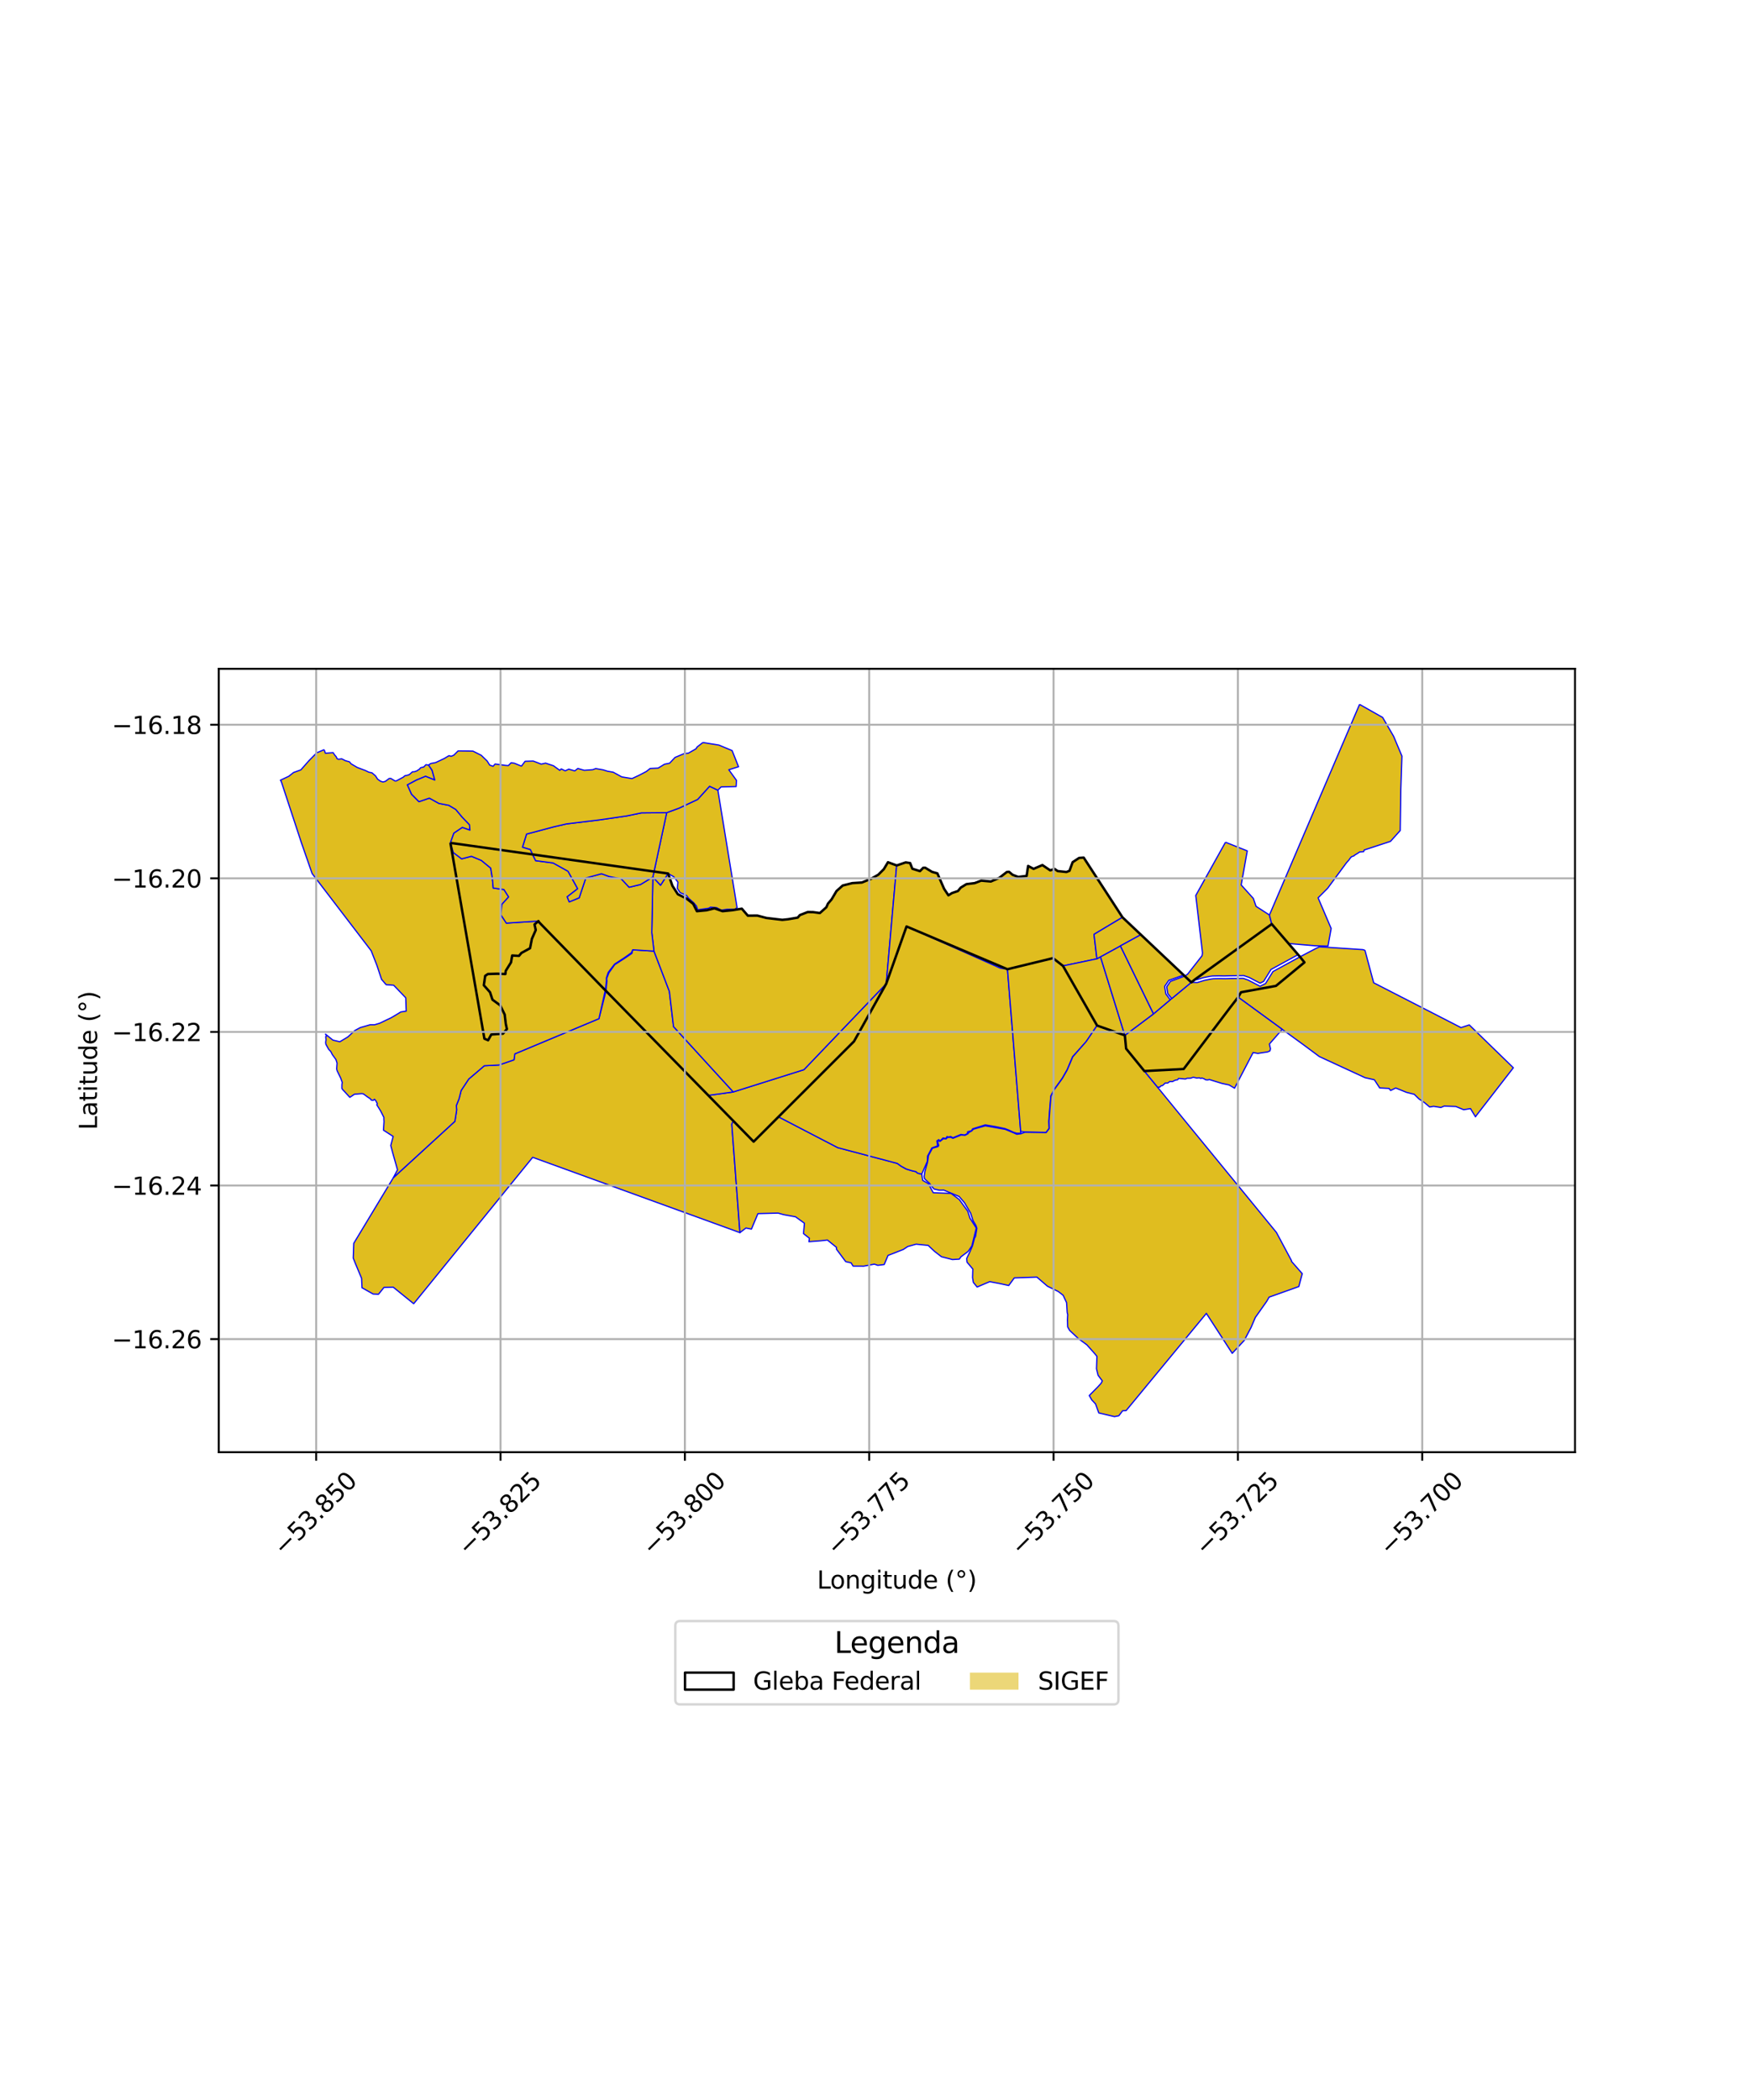 <?xml version="1.0" encoding="utf-8" standalone="no"?>
<!DOCTYPE svg PUBLIC "-//W3C//DTD SVG 1.1//EN"
  "http://www.w3.org/Graphics/SVG/1.1/DTD/svg11.dtd">
<svg xmlns:xlink="http://www.w3.org/1999/xlink" width="720pt" height="864pt" viewBox="0 0 720 864" xmlns="http://www.w3.org/2000/svg" version="1.1">
 <defs>
  <style type="text/css">*{stroke-linejoin: round; stroke-linecap: butt}</style>
 </defs>
 <g id="figure_1">
  <g id="patch_1">
   <path d="M 0 864 
L 720 864 
L 720 0 
L 0 0 
z
" style="fill: #ffffff"/>
  </g>
  <g id="axes_1">
   <g id="patch_2">
    <path d="M 90 597.487 
L 648 597.487 
L 648 275.153 
L 90 275.153 
z
" style="fill: #ffffff"/>
   </g>
   <g id="PatchCollection_1">
    <path d="M 249.326 407.722 
L 291.407 450.689 
L 301.683 461.167 
L 301.083 462.527 
L 304.424 507.138 
L 219.158 476.156 
L 170.204 536.39 
L 161.77 529.569 
L 157.976 529.685 
L 155.727 532.49 
L 153.512 532.397 
L 148.935 529.821 
L 148.756 525.923 
L 146.27 519.969 
L 145.327 517.604 
L 145.541 511.545 
L 161.83 484.542 
L 187.151 461.356 
L 187.888 456.679 
L 187.757 454.839 
L 188.877 452.022 
L 189.724 448.663 
L 192.841 443.956 
L 199.273 438.478 
L 205.297 438.17 
L 211.487 436.033 
L 211.819 433.595 
L 246.42 419.114 
L 249.326 407.722 
" clip-path="url(#p49751380f2)" style="fill: #e0bd1f; stroke: #0000ff; stroke-width: 0.5"/>
    <path d="M 320.289 459.495 
L 344.684 472.174 
L 369.17 478.66 
L 370.716 479.809 
L 372.809 480.968 
L 375.037 481.654 
L 376.801 482.065 
L 377.525 482.693 
L 379.228 483.059 
L 379.637 485.654 
L 381.927 486.967 
L 383.97 490.729 
L 391.268 490.995 
L 394.669 493.528 
L 398.165 498.33 
L 399.069 501.185 
L 401.665 505.258 
L 399.859 512.616 
L 398.357 514.838 
L 395.343 517.098 
L 394.71 518.045 
L 391.879 518.226 
L 387.337 517.049 
L 384.52 514.877 
L 381.874 512.389 
L 376.919 511.887 
L 373.458 512.865 
L 371.608 514.085 
L 365.354 516.518 
L 363.79 520.268 
L 361.154 520.588 
L 359.735 520.11 
L 355.342 520.928 
L 350.967 520.904 
L 350.186 519.585 
L 347.955 519.077 
L 344.154 513.965 
L 344.127 513.183 
L 340.414 510.183 
L 337.8 510.479 
L 332.809 510.87 
L 333.031 509.475 
L 330.58 507.542 
L 330.966 503.276 
L 327.308 500.633 
L 322.399 499.736 
L 320.129 499.107 
L 311.83 499.322 
L 309.159 505.69 
L 306.907 505.244 
L 304.424 507.138 
L 301.083 462.527 
L 301.683 461.167 
L 310.062 469.71 
L 320.289 459.495 
" clip-path="url(#p49751380f2)" style="fill: #e0bd1f; stroke: #0000ff; stroke-width: 0.5"/>
    <path d="M 133.367 308.425 
L 133.861 309.893 
L 137.057 309.654 
L 137.693 310.633 
L 138.308 311.32 
L 138.651 312.094 
L 139.212 312.399 
L 140.601 312.21 
L 142.1 312.96 
L 143.764 313.43 
L 144.45 314.253 
L 147.001 315.762 
L 150.345 317.014 
L 151.737 317.696 
L 153.056 317.976 
L 154.513 319.231 
L 155.35 320.552 
L 156.513 321.386 
L 157.551 321.733 
L 158.557 321.463 
L 160.1 320.303 
L 160.796 320.271 
L 162.492 321.29 
L 163.072 321.28 
L 165.98 319.705 
L 166.539 319.183 
L 167.709 318.934 
L 168.44 318.659 
L 169.721 317.524 
L 170.398 317.539 
L 171.505 317.173 
L 172.045 316.773 
L 172.511 316.498 
L 173.07 315.858 
L 174.343 315.558 
L 175.24 314.608 
L 176.316 314.757 
L 177.757 316.863 
L 178.901 320.954 
L 175.09 319.396 
L 171.334 320.953 
L 167.628 322.925 
L 169.319 326.75 
L 172.375 329.834 
L 176.654 328.369 
L 180.57 330.537 
L 184.67 331.337 
L 187.519 333.025 
L 190.165 336.209 
L 193.158 339.316 
L 193.345 341.553 
L 190.219 340.454 
L 186.74 342.794 
L 185.305 346.787 
L 199.298 427.348 
L 200.87 428.126 
L 202.192 425.74 
L 207.005 425.391 
L 208.674 423.407 
L 208.21 421.255 
L 207.752 417.397 
L 205.889 413.554 
L 202.711 411.236 
L 201.707 408.186 
L 199.18 405.327 
L 199.722 401.562 
L 200.764 400.851 
L 204.655 400.732 
L 208.02 400.871 
L 208.186 399.477 
L 210.339 396.013 
L 210.828 393.234 
L 213.562 393.397 
L 214.6 392.162 
L 218.179 390.202 
L 218.941 386.304 
L 220.545 382.662 
L 220.038 380.386 
L 221.51 378.955 
L 221.865 379.512 
L 249.037 407.416 
L 246.42 419.114 
L 211.819 433.595 
L 211.487 436.033 
L 205.297 438.17 
L 199.273 438.478 
L 192.841 443.956 
L 189.724 448.663 
L 188.877 452.022 
L 187.757 454.839 
L 187.888 456.679 
L 187.151 461.356 
L 161.83 484.542 
L 163.541 481.293 
L 161.554 474.251 
L 160.77 471.293 
L 161.754 467.564 
L 157.771 464.986 
L 157.993 461.492 
L 157.918 460.229 
L 157.95 459.749 
L 156.565 457.016 
L 155.023 454.555 
L 155.243 454.083 
L 154.618 452.874 
L 154.062 452.265 
L 153.593 452.705 
L 152.714 452.607 
L 152.388 452.075 
L 151.289 451.366 
L 149.489 450.058 
L 148.827 449.949 
L 145.824 450.21 
L 143.927 451.483 
L 141.865 449.224 
L 141.042 448.36 
L 140.658 447.81 
L 140.673 446.212 
L 140.807 445.325 
L 140.153 443.523 
L 139.527 442.244 
L 138.728 440.599 
L 138.5 439.809 
L 138.671 437.388 
L 138.212 435.935 
L 136.74 433.9 
L 136.087 432.624 
L 135.24 431.75 
L 134.374 430.179 
L 134.08 429.639 
L 133.987 428.865 
L 134.128 427.797 
L 134.016 426.489 
L 134.377 426.195 
L 133.921 425.475 
L 136.973 427.934 
L 139.823 428.607 
L 143.131 426.613 
L 145.99 423.982 
L 148.248 422.771 
L 149.848 422.317 
L 152.272 421.616 
L 154.12 421.612 
L 156.207 420.988 
L 158.51 419.883 
L 160.75 418.824 
L 162.738 417.676 
L 164.89 416.35 
L 167.132 416.004 
L 166.932 410.521 
L 161.982 405.368 
L 158.865 405.127 
L 156.975 402.928 
L 155.086 397.217 
L 152.724 391.186 
L 128.411 359.398 
L 123.974 346.63 
L 115.705 321.487 
L 115.364 321.003 
L 118.825 319.373 
L 120.779 317.829 
L 123.776 316.751 
L 127.111 312.971 
L 130.293 309.736 
L 133.367 308.425 
" clip-path="url(#p49751380f2)" style="fill: #e0bd1f; stroke: #0000ff; stroke-width: 0.5"/>
    <path d="M 372.974 381.173 
L 411.619 398.354 
L 414.494 398.771 
L 419.941 465.465 
L 420.001 466.245 
L 418.224 466.244 
L 416.909 465.815 
L 415.216 465.021 
L 413.448 464.332 
L 409.84 463.571 
L 405.351 462.818 
L 401.949 463.871 
L 400.148 464.444 
L 399.739 465.197 
L 398.118 465.637 
L 397.962 466.449 
L 396.839 466.968 
L 395.35 466.738 
L 392.039 468.116 
L 391.098 467.577 
L 390.237 467.83 
L 389.63 467.593 
L 389.158 468.41 
L 387.987 468.203 
L 386.746 469.469 
L 386.256 468.867 
L 385.452 469.401 
L 385.744 471.464 
L 383.407 472.278 
L 381.616 475.652 
L 381.538 477.803 
L 379.228 483.059 
L 377.544 482.672 
L 376.815 482.039 
L 375.043 481.627 
L 372.82 480.942 
L 370.73 479.784 
L 369.17 478.66 
L 344.684 472.174 
L 320.289 459.495 
L 351.362 428.454 
L 364.617 404.733 
L 372.974 381.173 
" clip-path="url(#p49751380f2)" style="fill: #e0bd1f; stroke: #0000ff; stroke-width: 0.5"/>
    <path d="M 364.617 404.733 
L 351.362 428.454 
L 310.062 469.71 
L 291.407 450.689 
L 301.681 449.257 
L 330.761 440.095 
L 364.617 404.733 
" clip-path="url(#p49751380f2)" style="fill: #e0bd1f; stroke: #0000ff; stroke-width: 0.5"/>
    <path d="M 433.245 394.208 
L 437.338 397.399 
L 451.372 421.937 
L 446.873 428.555 
L 441.303 434.753 
L 439.021 440.161 
L 437.031 443.637 
L 433.684 448.276 
L 432.336 450.926 
L 431.828 456.949 
L 431.502 461.388 
L 431.603 464.274 
L 430.375 465.9 
L 421.657 465.751 
L 419.941 465.465 
L 414.494 398.771 
L 433.245 394.208 
" clip-path="url(#p49751380f2)" style="fill: #e0bd1f; stroke: #0000ff; stroke-width: 0.5"/>
    <path d="M 260.32 390.768 
L 269.074 391.324 
L 275.391 407.863 
L 277.118 422.388 
L 301.681 449.257 
L 291.407 450.689 
L 249.326 407.722 
L 249.706 403.568 
L 249.567 402.675 
L 250.531 400.23 
L 252.919 396.887 
L 256.906 394.332 
L 260.015 392.219 
L 260.32 390.768 
" clip-path="url(#p49751380f2)" style="fill: #e0bd1f; stroke: #0000ff; stroke-width: 0.5"/>
    <path d="M 365.336 354.742 
L 368.904 356.105 
L 364.617 404.733 
L 330.761 440.095 
L 301.681 449.257 
L 277.118 422.388 
L 275.391 407.863 
L 269.074 391.324 
L 268.171 383.762 
L 268.61 360.821 
L 271.775 364.21 
L 274.881 359.39 
L 276.652 364.441 
L 278.878 367.909 
L 282.424 369.679 
L 285.209 371.865 
L 286.723 374.895 
L 290.697 374.513 
L 293.952 373.715 
L 297.263 374.891 
L 301.374 374.483 
L 305.21 373.856 
L 307.685 376.735 
L 311.583 376.698 
L 315.325 377.675 
L 318.918 378.053 
L 321.87 378.45 
L 324.228 378.205 
L 328.206 377.526 
L 329.082 376.502 
L 332.296 375.243 
L 334.477 375.264 
L 337.316 375.652 
L 339.995 373.262 
L 340.625 371.801 
L 342.127 370.043 
L 344.17 366.601 
L 346.711 364.328 
L 350.642 363.344 
L 354.608 363.089 
L 358.31 361.591 
L 361.349 359.888 
L 363.617 357.615 
L 365.336 354.742 
" clip-path="url(#p49751380f2)" style="fill: #e0bd1f; stroke: #0000ff; stroke-width: 0.5"/>
    <path d="M 185.305 346.787 
L 186.517 350.766 
L 189.939 353.354 
L 193.951 352.296 
L 198.034 353.992 
L 201.892 357.157 
L 202.554 361.24 
L 202.932 365.366 
L 207.332 365.982 
L 209.271 369.029 
L 206.513 372.052 
L 206.026 376.305 
L 208.335 379.805 
L 221.51 378.955 
L 219.913 380.344 
L 220.426 382.651 
L 218.832 386.269 
L 218.078 390.127 
L 214.527 392.072 
L 213.513 393.279 
L 210.734 393.115 
L 210.231 395.971 
L 208.076 399.438 
L 207.92 400.752 
L 204.656 400.618 
L 200.727 400.738 
L 199.617 401.495 
L 199.06 405.363 
L 201.607 408.244 
L 202.614 411.307 
L 205.799 413.63 
L 207.641 417.429 
L 208.098 421.274 
L 208.551 423.376 
L 206.949 425.28 
L 202.123 425.631 
L 200.821 427.981 
L 199.298 427.348 
L 185.305 346.787 
" clip-path="url(#p49751380f2)" style="fill: #e0bd1f; stroke: #0000ff; stroke-width: 0.5"/>
    <path d="M 185.305 346.787 
L 219.138 351.567 
L 220.37 354.099 
L 227.552 355.046 
L 233.711 358.465 
L 237.672 365.646 
L 233.361 368.968 
L 234.197 371.065 
L 238.285 369.389 
L 241.016 361.234 
L 247.466 359.484 
L 250.619 360.609 
L 255.592 361.573 
L 258.844 365.038 
L 263.538 363.913 
L 268.61 360.821 
L 268.171 383.762 
L 269.074 391.324 
L 260.32 390.768 
L 259.771 391.983 
L 256.828 394.085 
L 252.872 396.645 
L 250.24 400.067 
L 249.483 402.368 
L 249.509 403.558 
L 249.037 407.416 
L 221.865 379.512 
L 221.51 378.955 
L 208.335 379.805 
L 206.026 376.305 
L 206.513 372.052 
L 209.271 369.029 
L 207.332 365.982 
L 202.932 365.366 
L 202.554 361.24 
L 201.892 357.157 
L 198.034 353.992 
L 193.951 352.296 
L 189.939 353.354 
L 186.517 350.766 
L 185.305 346.787 
" clip-path="url(#p49751380f2)" style="fill: #e0bd1f; stroke: #0000ff; stroke-width: 0.5"/>
    <path d="M 445.864 352.846 
L 461.818 377.401 
L 450.105 384.412 
L 451.299 394.478 
L 437.338 397.399 
L 433.245 394.208 
L 414.494 398.771 
L 372.974 381.173 
L 364.617 404.733 
L 368.904 356.105 
L 368.937 356.076 
L 372.62 354.812 
L 374.451 355.083 
L 375.355 357.423 
L 378.491 358.411 
L 379.846 357.028 
L 380.643 357.002 
L 383.458 358.709 
L 385.663 359.322 
L 387.01 362.457 
L 388.43 365.693 
L 390.201 368.353 
L 391.7 367.421 
L 394.122 366.595 
L 395.245 365.217 
L 397.612 363.757 
L 401.001 363.342 
L 403.685 362.312 
L 407.657 362.675 
L 411.175 361.149 
L 414.258 358.748 
L 415.153 358.685 
L 416.565 359.895 
L 418.915 360.79 
L 422.39 360.363 
L 422.994 356.277 
L 425.24 357.472 
L 428.88 355.916 
L 432.093 358.096 
L 433.847 357.484 
L 435.159 358.386 
L 438.756 358.764 
L 440.007 358.274 
L 441.31 354.732 
L 443.994 352.969 
L 445.864 352.846 
" clip-path="url(#p49751380f2)" style="fill: #e0bd1f; stroke: #0000ff; stroke-width: 0.5"/>
    <path d="M 291.944 323.485 
L 295.353 325.111 
L 303.261 373.461 
L 302.268 374.089 
L 299.161 374.113 
L 297.238 374.39 
L 297.078 374.636 
L 294.802 373.426 
L 292.288 373.242 
L 291.633 373.665 
L 287.026 374.323 
L 286.569 372.821 
L 285.495 371.501 
L 283.282 369.556 
L 282.417 368.405 
L 279.807 367.239 
L 278.641 365.5 
L 278.932 362.974 
L 277.234 360.738 
L 274.881 359.39 
L 271.775 364.21 
L 268.61 360.821 
L 274.302 334.356 
L 279.403 332.487 
L 287.016 328.919 
L 291.944 323.485 
" clip-path="url(#p49751380f2)" style="fill: #e0bd1f; stroke: #0000ff; stroke-width: 0.5"/>
    <path d="M 274.302 334.356 
L 268.61 360.821 
L 263.538 363.913 
L 258.844 365.038 
L 255.592 361.573 
L 250.619 360.609 
L 247.466 359.484 
L 241.016 361.234 
L 238.285 369.389 
L 234.197 371.065 
L 233.361 368.968 
L 237.672 365.646 
L 233.711 358.465 
L 227.552 355.046 
L 220.37 354.099 
L 219.138 351.567 
L 218.185 349.557 
L 214.955 348.578 
L 216.633 343.164 
L 227.953 340.155 
L 233.067 338.976 
L 246.595 337.334 
L 257.843 335.695 
L 263.887 334.452 
L 274.302 334.356 
" clip-path="url(#p49751380f2)" style="fill: #e0bd1f; stroke: #0000ff; stroke-width: 0.5"/>
    <path d="M 289.182 305.492 
L 295.75 306.539 
L 301.21 308.809 
L 303.853 315.461 
L 299.853 316.697 
L 303.003 321.062 
L 302.859 323.607 
L 296.697 323.756 
L 295.353 325.111 
L 291.944 323.485 
L 287.016 328.919 
L 279.403 332.487 
L 274.302 334.356 
L 263.887 334.452 
L 257.843 335.695 
L 246.595 337.334 
L 233.067 338.976 
L 227.953 340.155 
L 216.633 343.164 
L 214.955 348.578 
L 218.185 349.557 
L 219.138 351.567 
L 185.305 346.787 
L 186.74 342.794 
L 190.219 340.454 
L 193.345 341.553 
L 193.158 339.316 
L 190.165 336.209 
L 187.519 333.025 
L 184.67 331.337 
L 180.57 330.537 
L 176.654 328.369 
L 172.375 329.834 
L 169.319 326.75 
L 167.628 322.925 
L 171.334 320.953 
L 175.09 319.396 
L 178.901 320.954 
L 177.757 316.863 
L 176.316 314.757 
L 177.208 314.139 
L 179.257 313.738 
L 182.802 312.054 
L 184.733 310.894 
L 185.625 311.172 
L 186.707 310.702 
L 188.487 308.94 
L 192.609 308.986 
L 194.597 309.04 
L 198.007 310.755 
L 200.414 313.091 
L 201.477 314.774 
L 202.86 315.281 
L 203.706 314.331 
L 207.953 314.898 
L 209.149 314.982 
L 210.313 313.807 
L 211.678 314.04 
L 214.54 315.212 
L 216.051 313.207 
L 219.394 313.119 
L 222.685 314.383 
L 224.463 313.98 
L 227.7 315.045 
L 230.308 316.937 
L 230.911 316.345 
L 232.551 317.145 
L 234.008 316.447 
L 236.481 317.172 
L 237.746 316.167 
L 240.401 316.93 
L 243.876 316.661 
L 245.095 316.212 
L 248.107 316.725 
L 249.966 317.306 
L 252.286 317.709 
L 255.808 319.632 
L 260.021 320.329 
L 262.897 318.991 
L 265.946 317.394 
L 267.499 316.168 
L 270.778 316.016 
L 273.379 314.427 
L 275.5 313.996 
L 277.724 311.629 
L 281.427 310.083 
L 283.214 309.874 
L 286.329 308.092 
L 286.833 307.313 
L 289.182 305.492 
" clip-path="url(#p49751380f2)" style="fill: #e0bd1f; stroke: #0000ff; stroke-width: 0.5"/>
    <path d="M 451.372 421.937 
L 462.789 425.972 
L 463.317 431.44 
L 463.901 432.154 
L 470.828 440.671 
L 487.17 460.672 
L 525.16 507.073 
L 531.377 518.702 
L 531.331 518.937 
L 535.778 524.011 
L 534.38 529.319 
L 522.135 533.689 
L 521.174 535.39 
L 516.482 542.033 
L 514.723 546.16 
L 511.899 551.514 
L 506.973 556.802 
L 496.335 540.362 
L 463.299 580.38 
L 461.882 580.42 
L 460.331 582.474 
L 458.53 582.835 
L 452.078 581.328 
L 450.732 577.613 
L 449.174 575.955 
L 448.155 574.157 
L 451.72 570.554 
L 452.681 569.506 
L 453.028 569.108 
L 453.524 568.147 
L 451.788 565.837 
L 451.123 563.149 
L 451.306 558.039 
L 450.304 556.806 
L 447.153 553.294 
L 443.679 550.739 
L 440.076 547.37 
L 439.275 545.955 
L 439.156 543.017 
L 439.289 540.907 
L 439.068 540.013 
L 438.814 535.926 
L 437.4 532.907 
L 435.398 531.363 
L 430.971 529.194 
L 426.596 525.437 
L 417.314 525.757 
L 415.022 528.901 
L 411.097 528.046 
L 407.198 527.309 
L 403.803 528.754 
L 402.019 529.527 
L 400.465 527.612 
L 400.142 525.646 
L 400.251 522.122 
L 397.848 519.282 
L 397.727 517.759 
L 398.998 515.13 
L 400.108 512.565 
L 400.944 509.374 
L 401.335 508.793 
L 401.919 505.376 
L 401.527 504.202 
L 400.37 502.299 
L 399.331 499.105 
L 396.848 494.875 
L 394.629 492.279 
L 388.326 489.651 
L 386.487 489.691 
L 384.29 489.19 
L 383.114 487.884 
L 382.403 486.799 
L 381.535 486.055 
L 380.394 484.982 
L 380.217 483.96 
L 380.54 481.917 
L 381.546 478.408 
L 381.769 477.119 
L 382.001 475.432 
L 383.622 472.412 
L 385.914 471.754 
L 386.241 471.282 
L 385.753 469.643 
L 386.083 469.329 
L 386.74 469.626 
L 388.134 468.498 
L 389.294 468.577 
L 389.791 467.987 
L 391.131 467.915 
L 392.075 468.324 
L 395.461 466.972 
L 397.036 467.099 
L 398.224 466.483 
L 398.634 465.924 
L 399.844 465.27 
L 400.457 464.587 
L 405.383 463.192 
L 413.563 464.639 
L 417.048 466.089 
L 418.344 466.671 
L 420.038 466.46 
L 421.666 465.837 
L 430.417 465.987 
L 431.689 464.301 
L 431.587 461.389 
L 431.912 456.957 
L 432.42 450.95 
L 433.756 448.321 
L 437.102 443.684 
L 439.097 440.2 
L 441.375 434.799 
L 446.873 428.555 
L 451.372 421.937 
" clip-path="url(#p49751380f2)" style="fill: #e0bd1f; stroke: #0000ff; stroke-width: 0.5"/>
    <path d="M 542.91 389.551 
L 560.661 390.696 
L 561.296 390.872 
L 561.612 391.099 
L 565.169 404.345 
L 601.091 422.782 
L 604.498 421.678 
L 622.636 439.31 
L 607.399 458.963 
L 607.056 459.498 
L 605.011 456.114 
L 602.188 456.562 
L 598.967 455.24 
L 594.168 455.079 
L 592.829 455.649 
L 589.826 455.176 
L 588.208 455.458 
L 586.012 453.597 
L 583.836 452.157 
L 581.86 450.229 
L 578.618 449.406 
L 574.241 447.627 
L 572.141 448.661 
L 571.474 447.81 
L 567.637 447.604 
L 565.459 444.254 
L 561.631 443.399 
L 542.815 434.709 
L 536.559 430.053 
L 527.547 423.505 
L 509.407 410.266 
L 510.599 408.242 
L 524.965 405.625 
L 536.686 395.954 
L 534.844 393.655 
L 541.631 390.112 
L 542.91 389.551 
" clip-path="url(#p49751380f2)" style="fill: #e0bd1f; stroke: #0000ff; stroke-width: 0.5"/>
    <path d="M 534.844 393.655 
L 536.686 395.954 
L 524.965 405.625 
L 510.599 408.242 
L 509.407 410.266 
L 527.547 423.505 
L 522.261 429.544 
L 522.706 431.473 
L 522.5 432.368 
L 521.515 432.802 
L 517.522 433.413 
L 515.556 433.055 
L 508.592 446.414 
L 507.935 447.715 
L 505.673 446.373 
L 502.726 445.75 
L 498.801 444.537 
L 497.585 444.152 
L 496.953 444.305 
L 496.072 444.263 
L 495.29 443.8 
L 494.411 443.52 
L 494.084 443.725 
L 493.409 443.435 
L 492.368 443.539 
L 490.946 443.213 
L 489.815 443.615 
L 488.416 443.641 
L 487.699 443.948 
L 486.449 443.842 
L 485.662 443.759 
L 484.885 443.716 
L 484.496 444.269 
L 483.903 444.317 
L 483.212 444.555 
L 482.454 444.974 
L 481.252 444.984 
L 480.409 445.606 
L 479.386 445.618 
L 478.831 446.149 
L 478.29 446.616 
L 477.671 446.736 
L 477.18 447.265 
L 476.57 447.279 
L 476.425 447.487 
L 470.828 440.671 
L 463.901 432.154 
L 463.317 431.44 
L 462.789 425.972 
L 474.588 417.133 
L 481.469 411.331 
L 482.098 410.829 
L 490.147 404.167 
L 492.613 404.245 
L 495.484 403.365 
L 498.276 402.805 
L 499.236 402.685 
L 501.717 402.633 
L 504.084 402.673 
L 506.492 402.59 
L 511.527 402.519 
L 513.495 403.209 
L 518.427 405.784 
L 520.69 404.652 
L 523.737 399.72 
L 534.844 393.655 
" clip-path="url(#p49751380f2)" style="fill: #e0bd1f; stroke: #0000ff; stroke-width: 0.5"/>
    <path d="M 452.776 393.648 
L 462.789 425.972 
L 451.372 421.937 
L 437.338 397.399 
L 451.299 394.478 
L 452.776 393.648 
" clip-path="url(#p49751380f2)" style="fill: #e0bd1f; stroke: #0000ff; stroke-width: 0.5"/>
    <path d="M 460.972 389.164 
L 474.588 417.133 
L 462.789 425.972 
L 452.776 393.648 
L 460.972 389.164 
" clip-path="url(#p49751380f2)" style="fill: #e0bd1f; stroke: #0000ff; stroke-width: 0.5"/>
    <path d="M 487.511 401.554 
L 490.147 404.167 
L 482.098 410.829 
L 480.452 408.813 
L 480.017 406.003 
L 481.547 403.764 
L 487.511 401.554 
" clip-path="url(#p49751380f2)" style="fill: #e0bd1f; stroke: #0000ff; stroke-width: 0.5"/>
    <path d="M 523.241 380.188 
L 527.505 385.111 
L 530.224 388.203 
L 534.123 392.751 
L 522.93 398.864 
L 519.896 403.774 
L 518.438 404.504 
L 513.945 402.158 
L 511.711 401.375 
L 506.226 401.453 
L 503.818 401.535 
L 501.43 401.495 
L 498.919 401.548 
L 497.91 401.675 
L 495.07 402.244 
L 492.33 403.084 
L 491.717 402.913 
L 523.241 380.188 
" clip-path="url(#p49751380f2)" style="fill: #e0bd1f; stroke: #0000ff; stroke-width: 0.5"/>
    <path d="M 504.197 346.52 
L 513.156 350.083 
L 510.658 364.1 
L 515.66 369.641 
L 516.777 372.897 
L 522.283 376.46 
L 523.241 380.188 
L 491.717 402.913 
L 490.147 404.167 
L 487.511 401.554 
L 488.621 400.795 
L 494.568 393.202 
L 494.737 392.067 
L 491.973 368.424 
L 504.197 346.52 
" clip-path="url(#p49751380f2)" style="fill: #e0bd1f; stroke: #0000ff; stroke-width: 0.5"/>
    <path d="M 461.818 377.401 
L 469.399 384.55 
L 460.972 389.164 
L 452.776 393.648 
L 451.299 394.478 
L 450.105 384.412 
L 461.818 377.401 
" clip-path="url(#p49751380f2)" style="fill: #e0bd1f; stroke: #0000ff; stroke-width: 0.5"/>
    <path d="M 559.363 289.805 
L 568.856 295.178 
L 573.37 302.935 
L 576.796 311.076 
L 576.342 324.837 
L 576.102 341.682 
L 572.085 346.164 
L 568.057 347.489 
L 561.284 349.702 
L 561.057 350.387 
L 559.431 350.522 
L 558.334 351.232 
L 557.184 351.929 
L 557.162 352.07 
L 556.032 352.505 
L 555.635 352.92 
L 554.955 353.867 
L 553.989 354.945 
L 546.215 365.483 
L 542.305 369.4 
L 547.674 382.002 
L 546.372 389.25 
L 541.235 389.127 
L 530.224 388.203 
L 527.505 385.111 
L 523.241 380.188 
L 522.283 376.46 
L 559.363 289.805 
" clip-path="url(#p49751380f2)" style="fill: #e0bd1f; stroke: #0000ff; stroke-width: 0.5"/>
    <path d="M 469.399 384.55 
L 487.07 401.148 
L 480.893 403.312 
L 479.184 405.812 
L 479.667 408.936 
L 481.469 411.331 
L 474.588 417.133 
L 460.972 389.164 
L 469.399 384.55 
" clip-path="url(#p49751380f2)" style="fill: #e0bd1f; stroke: #0000ff; stroke-width: 0.5"/>
   </g>
   <g id="PatchCollection_2">
    <path d="M 185.305 346.787 
L 274.88 359.39 
L 276.652 364.44 
L 278.878 367.909 
L 282.424 369.679 
L 285.209 371.864 
L 286.723 374.895 
L 290.696 374.513 
L 293.952 373.715 
L 297.263 374.891 
L 301.374 374.482 
L 305.21 373.856 
L 307.685 376.734 
L 311.582 376.698 
L 315.325 377.676 
L 321.871 378.45 
L 324.228 378.204 
L 328.206 377.527 
L 329.082 376.502 
L 332.296 375.243 
L 334.476 375.264 
L 337.316 375.653 
L 339.994 373.262 
L 340.625 371.801 
L 342.127 370.042 
L 344.169 366.601 
L 346.711 364.328 
L 350.642 363.344 
L 354.608 363.09 
L 358.31 361.591 
L 361.349 359.888 
L 363.617 357.616 
L 365.336 354.742 
L 368.937 356.076 
L 372.62 354.812 
L 374.451 355.083 
L 375.355 357.423 
L 378.491 358.411 
L 379.846 357.028 
L 380.643 357.002 
L 383.458 358.709 
L 385.663 359.322 
L 388.43 365.693 
L 390.201 368.353 
L 391.7 367.421 
L 394.122 366.596 
L 395.245 365.217 
L 397.612 363.757 
L 401.001 363.342 
L 403.686 362.312 
L 407.657 362.675 
L 411.175 361.149 
L 414.258 358.748 
L 415.153 358.685 
L 416.565 359.896 
L 418.915 360.789 
L 422.39 360.363 
L 422.994 356.277 
L 425.24 357.472 
L 428.88 355.916 
L 432.093 358.096 
L 433.847 357.484 
L 435.16 358.386 
L 438.756 358.764 
L 440.007 358.274 
L 441.31 354.732 
L 443.994 352.969 
L 445.864 352.846 
L 461.818 377.401 
L 490.147 404.167 
L 491.717 402.913 
L 523.241 380.188 
L 534.844 393.655 
L 536.686 395.954 
L 524.965 405.625 
L 510.599 408.242 
L 509.407 410.266 
L 505.96 414.734 
L 486.997 439.814 
L 470.828 440.671 
L 463.317 431.44 
L 462.789 425.972 
L 451.372 421.937 
L 437.338 397.399 
L 433.245 394.208 
L 414.494 398.771 
L 372.974 381.173 
L 364.617 404.733 
L 351.362 428.454 
L 310.062 469.709 
L 249.037 407.416 
L 221.865 379.512 
L 221.51 378.954 
L 219.913 380.344 
L 220.426 382.651 
L 218.832 386.269 
L 218.078 390.127 
L 214.527 392.072 
L 213.513 393.279 
L 210.734 393.115 
L 210.231 395.971 
L 208.076 399.438 
L 207.92 400.752 
L 204.656 400.618 
L 200.727 400.738 
L 199.616 401.495 
L 199.06 405.363 
L 201.607 408.244 
L 202.614 411.307 
L 205.799 413.63 
L 207.641 417.429 
L 208.098 421.274 
L 208.552 423.376 
L 206.949 425.28 
L 202.123 425.631 
L 200.82 427.981 
L 199.298 427.348 
L 185.305 346.787 
L 185.305 346.787 
" clip-path="url(#p49751380f2)" style="fill: none; stroke: #000000"/>
   </g>
   <g id="matplotlib.axis_1">
    <g id="xtick_1">
     <g id="line2d_1">
      <path d="M 130.085 597.487 
L 130.085 275.153 
" clip-path="url(#p49751380f2)" style="fill: none; stroke: #b0b0b0; stroke-width: 0.8; stroke-linecap: square"/>
     </g>
     <g id="line2d_2">
      <defs>
       <path id="m5711896ee7" d="M 0 0 
L 0 3.5 
" style="stroke: #000000; stroke-width: 0.8"/>
      </defs>
      <g>
       <use xlink:href="#m5711896ee7" x="130.085" y="597.487" style="stroke: #000000; stroke-width: 0.8"/>
      </g>
     </g>
     <g id="text_1">
      <!-- −53.850 -->
      <g transform="translate(116.703 640.527) rotate(-45) scale(0.1 -0.1)">
       <defs>
        <path id="DejaVuSans-2212" d="M 678 2272 
L 4684 2272 
L 4684 1741 
L 678 1741 
L 678 2272 
z
" transform="scale(0.016)"/>
        <path id="DejaVuSans-35" d="M 691 4666 
L 3169 4666 
L 3169 4134 
L 1269 4134 
L 1269 2991 
Q 1406 3038 1543 3061 
Q 1681 3084 1819 3084 
Q 2600 3084 3056 2656 
Q 3513 2228 3513 1497 
Q 3513 744 3044 326 
Q 2575 -91 1722 -91 
Q 1428 -91 1123 -41 
Q 819 9 494 109 
L 494 744 
Q 775 591 1075 516 
Q 1375 441 1709 441 
Q 2250 441 2565 725 
Q 2881 1009 2881 1497 
Q 2881 1984 2565 2268 
Q 2250 2553 1709 2553 
Q 1456 2553 1204 2497 
Q 953 2441 691 2322 
L 691 4666 
z
" transform="scale(0.016)"/>
        <path id="DejaVuSans-33" d="M 2597 2516 
Q 3050 2419 3304 2112 
Q 3559 1806 3559 1356 
Q 3559 666 3084 287 
Q 2609 -91 1734 -91 
Q 1441 -91 1130 -33 
Q 819 25 488 141 
L 488 750 
Q 750 597 1062 519 
Q 1375 441 1716 441 
Q 2309 441 2620 675 
Q 2931 909 2931 1356 
Q 2931 1769 2642 2001 
Q 2353 2234 1838 2234 
L 1294 2234 
L 1294 2753 
L 1863 2753 
Q 2328 2753 2575 2939 
Q 2822 3125 2822 3475 
Q 2822 3834 2567 4026 
Q 2313 4219 1838 4219 
Q 1578 4219 1281 4162 
Q 984 4106 628 3988 
L 628 4550 
Q 988 4650 1302 4700 
Q 1616 4750 1894 4750 
Q 2613 4750 3031 4423 
Q 3450 4097 3450 3541 
Q 3450 3153 3228 2886 
Q 3006 2619 2597 2516 
z
" transform="scale(0.016)"/>
        <path id="DejaVuSans-2e" d="M 684 794 
L 1344 794 
L 1344 0 
L 684 0 
L 684 794 
z
" transform="scale(0.016)"/>
        <path id="DejaVuSans-38" d="M 2034 2216 
Q 1584 2216 1326 1975 
Q 1069 1734 1069 1313 
Q 1069 891 1326 650 
Q 1584 409 2034 409 
Q 2484 409 2743 651 
Q 3003 894 3003 1313 
Q 3003 1734 2745 1975 
Q 2488 2216 2034 2216 
z
M 1403 2484 
Q 997 2584 770 2862 
Q 544 3141 544 3541 
Q 544 4100 942 4425 
Q 1341 4750 2034 4750 
Q 2731 4750 3128 4425 
Q 3525 4100 3525 3541 
Q 3525 3141 3298 2862 
Q 3072 2584 2669 2484 
Q 3125 2378 3379 2068 
Q 3634 1759 3634 1313 
Q 3634 634 3220 271 
Q 2806 -91 2034 -91 
Q 1263 -91 848 271 
Q 434 634 434 1313 
Q 434 1759 690 2068 
Q 947 2378 1403 2484 
z
M 1172 3481 
Q 1172 3119 1398 2916 
Q 1625 2713 2034 2713 
Q 2441 2713 2670 2916 
Q 2900 3119 2900 3481 
Q 2900 3844 2670 4047 
Q 2441 4250 2034 4250 
Q 1625 4250 1398 4047 
Q 1172 3844 1172 3481 
z
" transform="scale(0.016)"/>
        <path id="DejaVuSans-30" d="M 2034 4250 
Q 1547 4250 1301 3770 
Q 1056 3291 1056 2328 
Q 1056 1369 1301 889 
Q 1547 409 2034 409 
Q 2525 409 2770 889 
Q 3016 1369 3016 2328 
Q 3016 3291 2770 3770 
Q 2525 4250 2034 4250 
z
M 2034 4750 
Q 2819 4750 3233 4129 
Q 3647 3509 3647 2328 
Q 3647 1150 3233 529 
Q 2819 -91 2034 -91 
Q 1250 -91 836 529 
Q 422 1150 422 2328 
Q 422 3509 836 4129 
Q 1250 4750 2034 4750 
z
" transform="scale(0.016)"/>
       </defs>
       <use xlink:href="#DejaVuSans-2212"/>
       <use xlink:href="#DejaVuSans-35" transform="translate(83.789 0)"/>
       <use xlink:href="#DejaVuSans-33" transform="translate(147.412 0)"/>
       <use xlink:href="#DejaVuSans-2e" transform="translate(211.035 0)"/>
       <use xlink:href="#DejaVuSans-38" transform="translate(242.822 0)"/>
       <use xlink:href="#DejaVuSans-35" transform="translate(306.445 0)"/>
       <use xlink:href="#DejaVuSans-30" transform="translate(370.068 0)"/>
      </g>
     </g>
    </g>
    <g id="xtick_2">
     <g id="line2d_3">
      <path d="M 205.93 597.487 
L 205.93 275.153 
" clip-path="url(#p49751380f2)" style="fill: none; stroke: #b0b0b0; stroke-width: 0.8; stroke-linecap: square"/>
     </g>
     <g id="line2d_4">
      <g>
       <use xlink:href="#m5711896ee7" x="205.93" y="597.487" style="stroke: #000000; stroke-width: 0.8"/>
      </g>
     </g>
     <g id="text_2">
      <!-- −53.825 -->
      <g transform="translate(192.547 640.527) rotate(-45) scale(0.1 -0.1)">
       <defs>
        <path id="DejaVuSans-32" d="M 1228 531 
L 3431 531 
L 3431 0 
L 469 0 
L 469 531 
Q 828 903 1448 1529 
Q 2069 2156 2228 2338 
Q 2531 2678 2651 2914 
Q 2772 3150 2772 3378 
Q 2772 3750 2511 3984 
Q 2250 4219 1831 4219 
Q 1534 4219 1204 4116 
Q 875 4013 500 3803 
L 500 4441 
Q 881 4594 1212 4672 
Q 1544 4750 1819 4750 
Q 2544 4750 2975 4387 
Q 3406 4025 3406 3419 
Q 3406 3131 3298 2873 
Q 3191 2616 2906 2266 
Q 2828 2175 2409 1742 
Q 1991 1309 1228 531 
z
" transform="scale(0.016)"/>
       </defs>
       <use xlink:href="#DejaVuSans-2212"/>
       <use xlink:href="#DejaVuSans-35" transform="translate(83.789 0)"/>
       <use xlink:href="#DejaVuSans-33" transform="translate(147.412 0)"/>
       <use xlink:href="#DejaVuSans-2e" transform="translate(211.035 0)"/>
       <use xlink:href="#DejaVuSans-38" transform="translate(242.822 0)"/>
       <use xlink:href="#DejaVuSans-32" transform="translate(306.445 0)"/>
       <use xlink:href="#DejaVuSans-35" transform="translate(370.068 0)"/>
      </g>
     </g>
    </g>
    <g id="xtick_3">
     <g id="line2d_5">
      <path d="M 281.774 597.487 
L 281.774 275.153 
" clip-path="url(#p49751380f2)" style="fill: none; stroke: #b0b0b0; stroke-width: 0.8; stroke-linecap: square"/>
     </g>
     <g id="line2d_6">
      <g>
       <use xlink:href="#m5711896ee7" x="281.774" y="597.487" style="stroke: #000000; stroke-width: 0.8"/>
      </g>
     </g>
     <g id="text_3">
      <!-- −53.800 -->
      <g transform="translate(268.392 640.527) rotate(-45) scale(0.1 -0.1)">
       <use xlink:href="#DejaVuSans-2212"/>
       <use xlink:href="#DejaVuSans-35" transform="translate(83.789 0)"/>
       <use xlink:href="#DejaVuSans-33" transform="translate(147.412 0)"/>
       <use xlink:href="#DejaVuSans-2e" transform="translate(211.035 0)"/>
       <use xlink:href="#DejaVuSans-38" transform="translate(242.822 0)"/>
       <use xlink:href="#DejaVuSans-30" transform="translate(306.445 0)"/>
       <use xlink:href="#DejaVuSans-30" transform="translate(370.068 0)"/>
      </g>
     </g>
    </g>
    <g id="xtick_4">
     <g id="line2d_7">
      <path d="M 357.618 597.487 
L 357.618 275.153 
" clip-path="url(#p49751380f2)" style="fill: none; stroke: #b0b0b0; stroke-width: 0.8; stroke-linecap: square"/>
     </g>
     <g id="line2d_8">
      <g>
       <use xlink:href="#m5711896ee7" x="357.618" y="597.487" style="stroke: #000000; stroke-width: 0.8"/>
      </g>
     </g>
     <g id="text_4">
      <!-- −53.775 -->
      <g transform="translate(344.236 640.527) rotate(-45) scale(0.1 -0.1)">
       <defs>
        <path id="DejaVuSans-37" d="M 525 4666 
L 3525 4666 
L 3525 4397 
L 1831 0 
L 1172 0 
L 2766 4134 
L 525 4134 
L 525 4666 
z
" transform="scale(0.016)"/>
       </defs>
       <use xlink:href="#DejaVuSans-2212"/>
       <use xlink:href="#DejaVuSans-35" transform="translate(83.789 0)"/>
       <use xlink:href="#DejaVuSans-33" transform="translate(147.412 0)"/>
       <use xlink:href="#DejaVuSans-2e" transform="translate(211.035 0)"/>
       <use xlink:href="#DejaVuSans-37" transform="translate(242.822 0)"/>
       <use xlink:href="#DejaVuSans-37" transform="translate(306.445 0)"/>
       <use xlink:href="#DejaVuSans-35" transform="translate(370.068 0)"/>
      </g>
     </g>
    </g>
    <g id="xtick_5">
     <g id="line2d_9">
      <path d="M 433.463 597.487 
L 433.463 275.153 
" clip-path="url(#p49751380f2)" style="fill: none; stroke: #b0b0b0; stroke-width: 0.8; stroke-linecap: square"/>
     </g>
     <g id="line2d_10">
      <g>
       <use xlink:href="#m5711896ee7" x="433.463" y="597.487" style="stroke: #000000; stroke-width: 0.8"/>
      </g>
     </g>
     <g id="text_5">
      <!-- −53.750 -->
      <g transform="translate(420.08 640.527) rotate(-45) scale(0.1 -0.1)">
       <use xlink:href="#DejaVuSans-2212"/>
       <use xlink:href="#DejaVuSans-35" transform="translate(83.789 0)"/>
       <use xlink:href="#DejaVuSans-33" transform="translate(147.412 0)"/>
       <use xlink:href="#DejaVuSans-2e" transform="translate(211.035 0)"/>
       <use xlink:href="#DejaVuSans-37" transform="translate(242.822 0)"/>
       <use xlink:href="#DejaVuSans-35" transform="translate(306.445 0)"/>
       <use xlink:href="#DejaVuSans-30" transform="translate(370.068 0)"/>
      </g>
     </g>
    </g>
    <g id="xtick_6">
     <g id="line2d_11">
      <path d="M 509.307 597.487 
L 509.307 275.153 
" clip-path="url(#p49751380f2)" style="fill: none; stroke: #b0b0b0; stroke-width: 0.8; stroke-linecap: square"/>
     </g>
     <g id="line2d_12">
      <g>
       <use xlink:href="#m5711896ee7" x="509.307" y="597.487" style="stroke: #000000; stroke-width: 0.8"/>
      </g>
     </g>
     <g id="text_6">
      <!-- −53.725 -->
      <g transform="translate(495.925 640.527) rotate(-45) scale(0.1 -0.1)">
       <use xlink:href="#DejaVuSans-2212"/>
       <use xlink:href="#DejaVuSans-35" transform="translate(83.789 0)"/>
       <use xlink:href="#DejaVuSans-33" transform="translate(147.412 0)"/>
       <use xlink:href="#DejaVuSans-2e" transform="translate(211.035 0)"/>
       <use xlink:href="#DejaVuSans-37" transform="translate(242.822 0)"/>
       <use xlink:href="#DejaVuSans-32" transform="translate(306.445 0)"/>
       <use xlink:href="#DejaVuSans-35" transform="translate(370.068 0)"/>
      </g>
     </g>
    </g>
    <g id="xtick_7">
     <g id="line2d_13">
      <path d="M 585.152 597.487 
L 585.152 275.153 
" clip-path="url(#p49751380f2)" style="fill: none; stroke: #b0b0b0; stroke-width: 0.8; stroke-linecap: square"/>
     </g>
     <g id="line2d_14">
      <g>
       <use xlink:href="#m5711896ee7" x="585.152" y="597.487" style="stroke: #000000; stroke-width: 0.8"/>
      </g>
     </g>
     <g id="text_7">
      <!-- −53.700 -->
      <g transform="translate(571.769 640.527) rotate(-45) scale(0.1 -0.1)">
       <use xlink:href="#DejaVuSans-2212"/>
       <use xlink:href="#DejaVuSans-35" transform="translate(83.789 0)"/>
       <use xlink:href="#DejaVuSans-33" transform="translate(147.412 0)"/>
       <use xlink:href="#DejaVuSans-2e" transform="translate(211.035 0)"/>
       <use xlink:href="#DejaVuSans-37" transform="translate(242.822 0)"/>
       <use xlink:href="#DejaVuSans-30" transform="translate(306.445 0)"/>
       <use xlink:href="#DejaVuSans-30" transform="translate(370.068 0)"/>
      </g>
     </g>
    </g>
    <g id="text_8">
     <!-- Longitude (°) -->
     <g transform="translate(336.14 653.596) scale(0.1 -0.1)">
      <defs>
       <path id="DejaVuSans-4c" d="M 628 4666 
L 1259 4666 
L 1259 531 
L 3531 531 
L 3531 0 
L 628 0 
L 628 4666 
z
" transform="scale(0.016)"/>
       <path id="DejaVuSans-6f" d="M 1959 3097 
Q 1497 3097 1228 2736 
Q 959 2375 959 1747 
Q 959 1119 1226 758 
Q 1494 397 1959 397 
Q 2419 397 2687 759 
Q 2956 1122 2956 1747 
Q 2956 2369 2687 2733 
Q 2419 3097 1959 3097 
z
M 1959 3584 
Q 2709 3584 3137 3096 
Q 3566 2609 3566 1747 
Q 3566 888 3137 398 
Q 2709 -91 1959 -91 
Q 1206 -91 779 398 
Q 353 888 353 1747 
Q 353 2609 779 3096 
Q 1206 3584 1959 3584 
z
" transform="scale(0.016)"/>
       <path id="DejaVuSans-6e" d="M 3513 2113 
L 3513 0 
L 2938 0 
L 2938 2094 
Q 2938 2591 2744 2837 
Q 2550 3084 2163 3084 
Q 1697 3084 1428 2787 
Q 1159 2491 1159 1978 
L 1159 0 
L 581 0 
L 581 3500 
L 1159 3500 
L 1159 2956 
Q 1366 3272 1645 3428 
Q 1925 3584 2291 3584 
Q 2894 3584 3203 3211 
Q 3513 2838 3513 2113 
z
" transform="scale(0.016)"/>
       <path id="DejaVuSans-67" d="M 2906 1791 
Q 2906 2416 2648 2759 
Q 2391 3103 1925 3103 
Q 1463 3103 1205 2759 
Q 947 2416 947 1791 
Q 947 1169 1205 825 
Q 1463 481 1925 481 
Q 2391 481 2648 825 
Q 2906 1169 2906 1791 
z
M 3481 434 
Q 3481 -459 3084 -895 
Q 2688 -1331 1869 -1331 
Q 1566 -1331 1297 -1286 
Q 1028 -1241 775 -1147 
L 775 -588 
Q 1028 -725 1275 -790 
Q 1522 -856 1778 -856 
Q 2344 -856 2625 -561 
Q 2906 -266 2906 331 
L 2906 616 
Q 2728 306 2450 153 
Q 2172 0 1784 0 
Q 1141 0 747 490 
Q 353 981 353 1791 
Q 353 2603 747 3093 
Q 1141 3584 1784 3584 
Q 2172 3584 2450 3431 
Q 2728 3278 2906 2969 
L 2906 3500 
L 3481 3500 
L 3481 434 
z
" transform="scale(0.016)"/>
       <path id="DejaVuSans-69" d="M 603 3500 
L 1178 3500 
L 1178 0 
L 603 0 
L 603 3500 
z
M 603 4863 
L 1178 4863 
L 1178 4134 
L 603 4134 
L 603 4863 
z
" transform="scale(0.016)"/>
       <path id="DejaVuSans-74" d="M 1172 4494 
L 1172 3500 
L 2356 3500 
L 2356 3053 
L 1172 3053 
L 1172 1153 
Q 1172 725 1289 603 
Q 1406 481 1766 481 
L 2356 481 
L 2356 0 
L 1766 0 
Q 1100 0 847 248 
Q 594 497 594 1153 
L 594 3053 
L 172 3053 
L 172 3500 
L 594 3500 
L 594 4494 
L 1172 4494 
z
" transform="scale(0.016)"/>
       <path id="DejaVuSans-75" d="M 544 1381 
L 544 3500 
L 1119 3500 
L 1119 1403 
Q 1119 906 1312 657 
Q 1506 409 1894 409 
Q 2359 409 2629 706 
Q 2900 1003 2900 1516 
L 2900 3500 
L 3475 3500 
L 3475 0 
L 2900 0 
L 2900 538 
Q 2691 219 2414 64 
Q 2138 -91 1772 -91 
Q 1169 -91 856 284 
Q 544 659 544 1381 
z
M 1991 3584 
L 1991 3584 
z
" transform="scale(0.016)"/>
       <path id="DejaVuSans-64" d="M 2906 2969 
L 2906 4863 
L 3481 4863 
L 3481 0 
L 2906 0 
L 2906 525 
Q 2725 213 2448 61 
Q 2172 -91 1784 -91 
Q 1150 -91 751 415 
Q 353 922 353 1747 
Q 353 2572 751 3078 
Q 1150 3584 1784 3584 
Q 2172 3584 2448 3432 
Q 2725 3281 2906 2969 
z
M 947 1747 
Q 947 1113 1208 752 
Q 1469 391 1925 391 
Q 2381 391 2643 752 
Q 2906 1113 2906 1747 
Q 2906 2381 2643 2742 
Q 2381 3103 1925 3103 
Q 1469 3103 1208 2742 
Q 947 2381 947 1747 
z
" transform="scale(0.016)"/>
       <path id="DejaVuSans-65" d="M 3597 1894 
L 3597 1613 
L 953 1613 
Q 991 1019 1311 708 
Q 1631 397 2203 397 
Q 2534 397 2845 478 
Q 3156 559 3463 722 
L 3463 178 
Q 3153 47 2828 -22 
Q 2503 -91 2169 -91 
Q 1331 -91 842 396 
Q 353 884 353 1716 
Q 353 2575 817 3079 
Q 1281 3584 2069 3584 
Q 2775 3584 3186 3129 
Q 3597 2675 3597 1894 
z
M 3022 2063 
Q 3016 2534 2758 2815 
Q 2500 3097 2075 3097 
Q 1594 3097 1305 2825 
Q 1016 2553 972 2059 
L 3022 2063 
z
" transform="scale(0.016)"/>
       <path id="DejaVuSans-20" transform="scale(0.016)"/>
       <path id="DejaVuSans-28" d="M 1984 4856 
Q 1566 4138 1362 3434 
Q 1159 2731 1159 2009 
Q 1159 1288 1364 580 
Q 1569 -128 1984 -844 
L 1484 -844 
Q 1016 -109 783 600 
Q 550 1309 550 2009 
Q 550 2706 781 3412 
Q 1013 4119 1484 4856 
L 1984 4856 
z
" transform="scale(0.016)"/>
       <path id="DejaVuSans-b0" d="M 1600 4347 
Q 1350 4347 1178 4173 
Q 1006 4000 1006 3750 
Q 1006 3503 1178 3333 
Q 1350 3163 1600 3163 
Q 1850 3163 2022 3333 
Q 2194 3503 2194 3750 
Q 2194 3997 2020 4172 
Q 1847 4347 1600 4347 
z
M 1600 4750 
Q 1800 4750 1984 4673 
Q 2169 4597 2303 4453 
Q 2447 4313 2519 4134 
Q 2591 3956 2591 3750 
Q 2591 3338 2302 3052 
Q 2013 2766 1594 2766 
Q 1172 2766 890 3047 
Q 609 3328 609 3750 
Q 609 4169 896 4459 
Q 1184 4750 1600 4750 
z
" transform="scale(0.016)"/>
       <path id="DejaVuSans-29" d="M 513 4856 
L 1013 4856 
Q 1481 4119 1714 3412 
Q 1947 2706 1947 2009 
Q 1947 1309 1714 600 
Q 1481 -109 1013 -844 
L 513 -844 
Q 928 -128 1133 580 
Q 1338 1288 1338 2009 
Q 1338 2731 1133 3434 
Q 928 4138 513 4856 
z
" transform="scale(0.016)"/>
      </defs>
      <use xlink:href="#DejaVuSans-4c"/>
      <use xlink:href="#DejaVuSans-6f" transform="translate(53.963 0)"/>
      <use xlink:href="#DejaVuSans-6e" transform="translate(115.145 0)"/>
      <use xlink:href="#DejaVuSans-67" transform="translate(178.523 0)"/>
      <use xlink:href="#DejaVuSans-69" transform="translate(242 0)"/>
      <use xlink:href="#DejaVuSans-74" transform="translate(269.783 0)"/>
      <use xlink:href="#DejaVuSans-75" transform="translate(308.992 0)"/>
      <use xlink:href="#DejaVuSans-64" transform="translate(372.371 0)"/>
      <use xlink:href="#DejaVuSans-65" transform="translate(435.848 0)"/>
      <use xlink:href="#DejaVuSans-20" transform="translate(497.371 0)"/>
      <use xlink:href="#DejaVuSans-28" transform="translate(529.158 0)"/>
      <use xlink:href="#DejaVuSans-b0" transform="translate(568.172 0)"/>
      <use xlink:href="#DejaVuSans-29" transform="translate(618.172 0)"/>
     </g>
    </g>
   </g>
   <g id="matplotlib.axis_2">
    <g id="ytick_1">
     <g id="line2d_15">
      <path d="M 90 550.937 
L 648 550.937 
" clip-path="url(#p49751380f2)" style="fill: none; stroke: #b0b0b0; stroke-width: 0.8; stroke-linecap: square"/>
     </g>
     <g id="line2d_16">
      <defs>
       <path id="m4f881abea9" d="M 0 0 
L -3.5 0 
" style="stroke: #000000; stroke-width: 0.8"/>
      </defs>
      <g>
       <use xlink:href="#m4f881abea9" x="90" y="550.937" style="stroke: #000000; stroke-width: 0.8"/>
      </g>
     </g>
     <g id="text_9">
      <!-- −16.26 -->
      <g transform="translate(45.992 554.736) scale(0.1 -0.1)">
       <defs>
        <path id="DejaVuSans-31" d="M 794 531 
L 1825 531 
L 1825 4091 
L 703 3866 
L 703 4441 
L 1819 4666 
L 2450 4666 
L 2450 531 
L 3481 531 
L 3481 0 
L 794 0 
L 794 531 
z
" transform="scale(0.016)"/>
        <path id="DejaVuSans-36" d="M 2113 2584 
Q 1688 2584 1439 2293 
Q 1191 2003 1191 1497 
Q 1191 994 1439 701 
Q 1688 409 2113 409 
Q 2538 409 2786 701 
Q 3034 994 3034 1497 
Q 3034 2003 2786 2293 
Q 2538 2584 2113 2584 
z
M 3366 4563 
L 3366 3988 
Q 3128 4100 2886 4159 
Q 2644 4219 2406 4219 
Q 1781 4219 1451 3797 
Q 1122 3375 1075 2522 
Q 1259 2794 1537 2939 
Q 1816 3084 2150 3084 
Q 2853 3084 3261 2657 
Q 3669 2231 3669 1497 
Q 3669 778 3244 343 
Q 2819 -91 2113 -91 
Q 1303 -91 875 529 
Q 447 1150 447 2328 
Q 447 3434 972 4092 
Q 1497 4750 2381 4750 
Q 2619 4750 2861 4703 
Q 3103 4656 3366 4563 
z
" transform="scale(0.016)"/>
       </defs>
       <use xlink:href="#DejaVuSans-2212"/>
       <use xlink:href="#DejaVuSans-31" transform="translate(83.789 0)"/>
       <use xlink:href="#DejaVuSans-36" transform="translate(147.412 0)"/>
       <use xlink:href="#DejaVuSans-2e" transform="translate(211.035 0)"/>
       <use xlink:href="#DejaVuSans-32" transform="translate(242.822 0)"/>
       <use xlink:href="#DejaVuSans-36" transform="translate(306.445 0)"/>
      </g>
     </g>
    </g>
    <g id="ytick_2">
     <g id="line2d_17">
      <path d="M 90 487.748 
L 648 487.748 
" clip-path="url(#p49751380f2)" style="fill: none; stroke: #b0b0b0; stroke-width: 0.8; stroke-linecap: square"/>
     </g>
     <g id="line2d_18">
      <g>
       <use xlink:href="#m4f881abea9" x="90" y="487.748" style="stroke: #000000; stroke-width: 0.8"/>
      </g>
     </g>
     <g id="text_10">
      <!-- −16.24 -->
      <g transform="translate(45.992 491.547) scale(0.1 -0.1)">
       <defs>
        <path id="DejaVuSans-34" d="M 2419 4116 
L 825 1625 
L 2419 1625 
L 2419 4116 
z
M 2253 4666 
L 3047 4666 
L 3047 1625 
L 3713 1625 
L 3713 1100 
L 3047 1100 
L 3047 0 
L 2419 0 
L 2419 1100 
L 313 1100 
L 313 1709 
L 2253 4666 
z
" transform="scale(0.016)"/>
       </defs>
       <use xlink:href="#DejaVuSans-2212"/>
       <use xlink:href="#DejaVuSans-31" transform="translate(83.789 0)"/>
       <use xlink:href="#DejaVuSans-36" transform="translate(147.412 0)"/>
       <use xlink:href="#DejaVuSans-2e" transform="translate(211.035 0)"/>
       <use xlink:href="#DejaVuSans-32" transform="translate(242.822 0)"/>
       <use xlink:href="#DejaVuSans-34" transform="translate(306.445 0)"/>
      </g>
     </g>
    </g>
    <g id="ytick_3">
     <g id="line2d_19">
      <path d="M 90 424.559 
L 648 424.559 
" clip-path="url(#p49751380f2)" style="fill: none; stroke: #b0b0b0; stroke-width: 0.8; stroke-linecap: square"/>
     </g>
     <g id="line2d_20">
      <g>
       <use xlink:href="#m4f881abea9" x="90" y="424.559" style="stroke: #000000; stroke-width: 0.8"/>
      </g>
     </g>
     <g id="text_11">
      <!-- −16.22 -->
      <g transform="translate(45.992 428.358) scale(0.1 -0.1)">
       <use xlink:href="#DejaVuSans-2212"/>
       <use xlink:href="#DejaVuSans-31" transform="translate(83.789 0)"/>
       <use xlink:href="#DejaVuSans-36" transform="translate(147.412 0)"/>
       <use xlink:href="#DejaVuSans-2e" transform="translate(211.035 0)"/>
       <use xlink:href="#DejaVuSans-32" transform="translate(242.822 0)"/>
       <use xlink:href="#DejaVuSans-32" transform="translate(306.445 0)"/>
      </g>
     </g>
    </g>
    <g id="ytick_4">
     <g id="line2d_21">
      <path d="M 90 361.37 
L 648 361.37 
" clip-path="url(#p49751380f2)" style="fill: none; stroke: #b0b0b0; stroke-width: 0.8; stroke-linecap: square"/>
     </g>
     <g id="line2d_22">
      <g>
       <use xlink:href="#m4f881abea9" x="90" y="361.37" style="stroke: #000000; stroke-width: 0.8"/>
      </g>
     </g>
     <g id="text_12">
      <!-- −16.20 -->
      <g transform="translate(45.992 365.169) scale(0.1 -0.1)">
       <use xlink:href="#DejaVuSans-2212"/>
       <use xlink:href="#DejaVuSans-31" transform="translate(83.789 0)"/>
       <use xlink:href="#DejaVuSans-36" transform="translate(147.412 0)"/>
       <use xlink:href="#DejaVuSans-2e" transform="translate(211.035 0)"/>
       <use xlink:href="#DejaVuSans-32" transform="translate(242.822 0)"/>
       <use xlink:href="#DejaVuSans-30" transform="translate(306.445 0)"/>
      </g>
     </g>
    </g>
    <g id="ytick_5">
     <g id="line2d_23">
      <path d="M 90 298.181 
L 648 298.181 
" clip-path="url(#p49751380f2)" style="fill: none; stroke: #b0b0b0; stroke-width: 0.8; stroke-linecap: square"/>
     </g>
     <g id="line2d_24">
      <g>
       <use xlink:href="#m4f881abea9" x="90" y="298.181" style="stroke: #000000; stroke-width: 0.8"/>
      </g>
     </g>
     <g id="text_13">
      <!-- −16.18 -->
      <g transform="translate(45.992 301.98) scale(0.1 -0.1)">
       <use xlink:href="#DejaVuSans-2212"/>
       <use xlink:href="#DejaVuSans-31" transform="translate(83.789 0)"/>
       <use xlink:href="#DejaVuSans-36" transform="translate(147.412 0)"/>
       <use xlink:href="#DejaVuSans-2e" transform="translate(211.035 0)"/>
       <use xlink:href="#DejaVuSans-31" transform="translate(242.822 0)"/>
       <use xlink:href="#DejaVuSans-38" transform="translate(306.445 0)"/>
      </g>
     </g>
    </g>
    <g id="text_14">
     <!-- Latitude (°) -->
     <g transform="translate(39.913 464.89) rotate(-90) scale(0.1 -0.1)">
      <defs>
       <path id="DejaVuSans-61" d="M 2194 1759 
Q 1497 1759 1228 1600 
Q 959 1441 959 1056 
Q 959 750 1161 570 
Q 1363 391 1709 391 
Q 2188 391 2477 730 
Q 2766 1069 2766 1631 
L 2766 1759 
L 2194 1759 
z
M 3341 1997 
L 3341 0 
L 2766 0 
L 2766 531 
Q 2569 213 2275 61 
Q 1981 -91 1556 -91 
Q 1019 -91 701 211 
Q 384 513 384 1019 
Q 384 1609 779 1909 
Q 1175 2209 1959 2209 
L 2766 2209 
L 2766 2266 
Q 2766 2663 2505 2880 
Q 2244 3097 1772 3097 
Q 1472 3097 1187 3025 
Q 903 2953 641 2809 
L 641 3341 
Q 956 3463 1253 3523 
Q 1550 3584 1831 3584 
Q 2591 3584 2966 3190 
Q 3341 2797 3341 1997 
z
" transform="scale(0.016)"/>
      </defs>
      <use xlink:href="#DejaVuSans-4c"/>
      <use xlink:href="#DejaVuSans-61" transform="translate(55.713 0)"/>
      <use xlink:href="#DejaVuSans-74" transform="translate(116.992 0)"/>
      <use xlink:href="#DejaVuSans-69" transform="translate(156.201 0)"/>
      <use xlink:href="#DejaVuSans-74" transform="translate(183.984 0)"/>
      <use xlink:href="#DejaVuSans-75" transform="translate(223.193 0)"/>
      <use xlink:href="#DejaVuSans-64" transform="translate(286.572 0)"/>
      <use xlink:href="#DejaVuSans-65" transform="translate(350.049 0)"/>
      <use xlink:href="#DejaVuSans-20" transform="translate(411.572 0)"/>
      <use xlink:href="#DejaVuSans-28" transform="translate(443.359 0)"/>
      <use xlink:href="#DejaVuSans-b0" transform="translate(482.373 0)"/>
      <use xlink:href="#DejaVuSans-29" transform="translate(532.373 0)"/>
     </g>
    </g>
   </g>
   <g id="patch_3">
    <path d="M 90 597.487 
L 90 275.153 
" style="fill: none; stroke: #000000; stroke-width: 0.8; stroke-linejoin: miter; stroke-linecap: square"/>
   </g>
   <g id="patch_4">
    <path d="M 648 597.487 
L 648 275.153 
" style="fill: none; stroke: #000000; stroke-width: 0.8; stroke-linejoin: miter; stroke-linecap: square"/>
   </g>
   <g id="patch_5">
    <path d="M 90 597.487 
L 648 597.487 
" style="fill: none; stroke: #000000; stroke-width: 0.8; stroke-linejoin: miter; stroke-linecap: square"/>
   </g>
   <g id="patch_6">
    <path d="M 90 275.153 
L 648 275.153 
" style="fill: none; stroke: #000000; stroke-width: 0.8; stroke-linejoin: miter; stroke-linecap: square"/>
   </g>
   <g id="legend_1">
    <g id="patch_7">
     <path d="M 279.837 701.245 
L 458.163 701.245 
Q 460.163 701.245 460.163 699.245 
L 460.163 668.954 
Q 460.163 666.954 458.163 666.954 
L 279.837 666.954 
Q 277.837 666.954 277.837 668.954 
L 277.837 699.245 
Q 277.837 701.245 279.837 701.245 
z
" style="fill: #ffffff; opacity: 0.8; stroke: #cccccc; stroke-linejoin: miter"/>
    </g>
    <g id="text_15">
     <!-- Legenda -->
     <g transform="translate(343.281 680.072) scale(0.12 -0.12)">
      <use xlink:href="#DejaVuSans-4c"/>
      <use xlink:href="#DejaVuSans-65" transform="translate(53.963 0)"/>
      <use xlink:href="#DejaVuSans-67" transform="translate(115.486 0)"/>
      <use xlink:href="#DejaVuSans-65" transform="translate(178.963 0)"/>
      <use xlink:href="#DejaVuSans-6e" transform="translate(240.486 0)"/>
      <use xlink:href="#DejaVuSans-64" transform="translate(303.865 0)"/>
      <use xlink:href="#DejaVuSans-61" transform="translate(367.342 0)"/>
     </g>
    </g>
    <g id="patch_8">
     <path d="M 281.837 695.166 
L 301.837 695.166 
L 301.837 688.166 
L 281.837 688.166 
L 281.837 695.166 
z
" style="fill: none; stroke: #000000; stroke-linejoin: miter"/>
    </g>
    <g id="text_16">
     <!-- Gleba Federal -->
     <g transform="translate(309.837 695.166) scale(0.1 -0.1)">
      <defs>
       <path id="DejaVuSans-47" d="M 3809 666 
L 3809 1919 
L 2778 1919 
L 2778 2438 
L 4434 2438 
L 4434 434 
Q 4069 175 3628 42 
Q 3188 -91 2688 -91 
Q 1594 -91 976 548 
Q 359 1188 359 2328 
Q 359 3472 976 4111 
Q 1594 4750 2688 4750 
Q 3144 4750 3555 4637 
Q 3966 4525 4313 4306 
L 4313 3634 
Q 3963 3931 3569 4081 
Q 3175 4231 2741 4231 
Q 1884 4231 1454 3753 
Q 1025 3275 1025 2328 
Q 1025 1384 1454 906 
Q 1884 428 2741 428 
Q 3075 428 3337 486 
Q 3600 544 3809 666 
z
" transform="scale(0.016)"/>
       <path id="DejaVuSans-6c" d="M 603 4863 
L 1178 4863 
L 1178 0 
L 603 0 
L 603 4863 
z
" transform="scale(0.016)"/>
       <path id="DejaVuSans-62" d="M 3116 1747 
Q 3116 2381 2855 2742 
Q 2594 3103 2138 3103 
Q 1681 3103 1420 2742 
Q 1159 2381 1159 1747 
Q 1159 1113 1420 752 
Q 1681 391 2138 391 
Q 2594 391 2855 752 
Q 3116 1113 3116 1747 
z
M 1159 2969 
Q 1341 3281 1617 3432 
Q 1894 3584 2278 3584 
Q 2916 3584 3314 3078 
Q 3713 2572 3713 1747 
Q 3713 922 3314 415 
Q 2916 -91 2278 -91 
Q 1894 -91 1617 61 
Q 1341 213 1159 525 
L 1159 0 
L 581 0 
L 581 4863 
L 1159 4863 
L 1159 2969 
z
" transform="scale(0.016)"/>
       <path id="DejaVuSans-46" d="M 628 4666 
L 3309 4666 
L 3309 4134 
L 1259 4134 
L 1259 2759 
L 3109 2759 
L 3109 2228 
L 1259 2228 
L 1259 0 
L 628 0 
L 628 4666 
z
" transform="scale(0.016)"/>
       <path id="DejaVuSans-72" d="M 2631 2963 
Q 2534 3019 2420 3045 
Q 2306 3072 2169 3072 
Q 1681 3072 1420 2755 
Q 1159 2438 1159 1844 
L 1159 0 
L 581 0 
L 581 3500 
L 1159 3500 
L 1159 2956 
Q 1341 3275 1631 3429 
Q 1922 3584 2338 3584 
Q 2397 3584 2469 3576 
Q 2541 3569 2628 3553 
L 2631 2963 
z
" transform="scale(0.016)"/>
      </defs>
      <use xlink:href="#DejaVuSans-47"/>
      <use xlink:href="#DejaVuSans-6c" transform="translate(77.49 0)"/>
      <use xlink:href="#DejaVuSans-65" transform="translate(105.273 0)"/>
      <use xlink:href="#DejaVuSans-62" transform="translate(166.797 0)"/>
      <use xlink:href="#DejaVuSans-61" transform="translate(230.273 0)"/>
      <use xlink:href="#DejaVuSans-20" transform="translate(291.553 0)"/>
      <use xlink:href="#DejaVuSans-46" transform="translate(323.34 0)"/>
      <use xlink:href="#DejaVuSans-65" transform="translate(375.359 0)"/>
      <use xlink:href="#DejaVuSans-64" transform="translate(436.883 0)"/>
      <use xlink:href="#DejaVuSans-65" transform="translate(500.359 0)"/>
      <use xlink:href="#DejaVuSans-72" transform="translate(561.883 0)"/>
      <use xlink:href="#DejaVuSans-61" transform="translate(602.996 0)"/>
      <use xlink:href="#DejaVuSans-6c" transform="translate(664.275 0)"/>
     </g>
    </g>
    <g id="patch_9">
     <path d="M 399.045 695.166 
L 419.045 695.166 
L 419.045 688.166 
L 399.045 688.166 
z
" style="fill: #e0bd1f; opacity: 0.6"/>
    </g>
    <g id="text_17">
     <!-- SIGEF -->
     <g transform="translate(427.045 695.166) scale(0.1 -0.1)">
      <defs>
       <path id="DejaVuSans-53" d="M 3425 4513 
L 3425 3897 
Q 3066 4069 2747 4153 
Q 2428 4238 2131 4238 
Q 1616 4238 1336 4038 
Q 1056 3838 1056 3469 
Q 1056 3159 1242 3001 
Q 1428 2844 1947 2747 
L 2328 2669 
Q 3034 2534 3370 2195 
Q 3706 1856 3706 1288 
Q 3706 609 3251 259 
Q 2797 -91 1919 -91 
Q 1588 -91 1214 -16 
Q 841 59 441 206 
L 441 856 
Q 825 641 1194 531 
Q 1563 422 1919 422 
Q 2459 422 2753 634 
Q 3047 847 3047 1241 
Q 3047 1584 2836 1778 
Q 2625 1972 2144 2069 
L 1759 2144 
Q 1053 2284 737 2584 
Q 422 2884 422 3419 
Q 422 4038 858 4394 
Q 1294 4750 2059 4750 
Q 2388 4750 2728 4690 
Q 3069 4631 3425 4513 
z
" transform="scale(0.016)"/>
       <path id="DejaVuSans-49" d="M 628 4666 
L 1259 4666 
L 1259 0 
L 628 0 
L 628 4666 
z
" transform="scale(0.016)"/>
       <path id="DejaVuSans-45" d="M 628 4666 
L 3578 4666 
L 3578 4134 
L 1259 4134 
L 1259 2753 
L 3481 2753 
L 3481 2222 
L 1259 2222 
L 1259 531 
L 3634 531 
L 3634 0 
L 628 0 
L 628 4666 
z
" transform="scale(0.016)"/>
      </defs>
      <use xlink:href="#DejaVuSans-53"/>
      <use xlink:href="#DejaVuSans-49" transform="translate(63.477 0)"/>
      <use xlink:href="#DejaVuSans-47" transform="translate(92.969 0)"/>
      <use xlink:href="#DejaVuSans-45" transform="translate(170.459 0)"/>
      <use xlink:href="#DejaVuSans-46" transform="translate(233.643 0)"/>
     </g>
    </g>
   </g>
  </g>
 </g>
 <defs>
  <clipPath id="p49751380f2">
   <rect x="90" y="275.153" width="558" height="322.334"/>
  </clipPath>
 </defs>
</svg>
